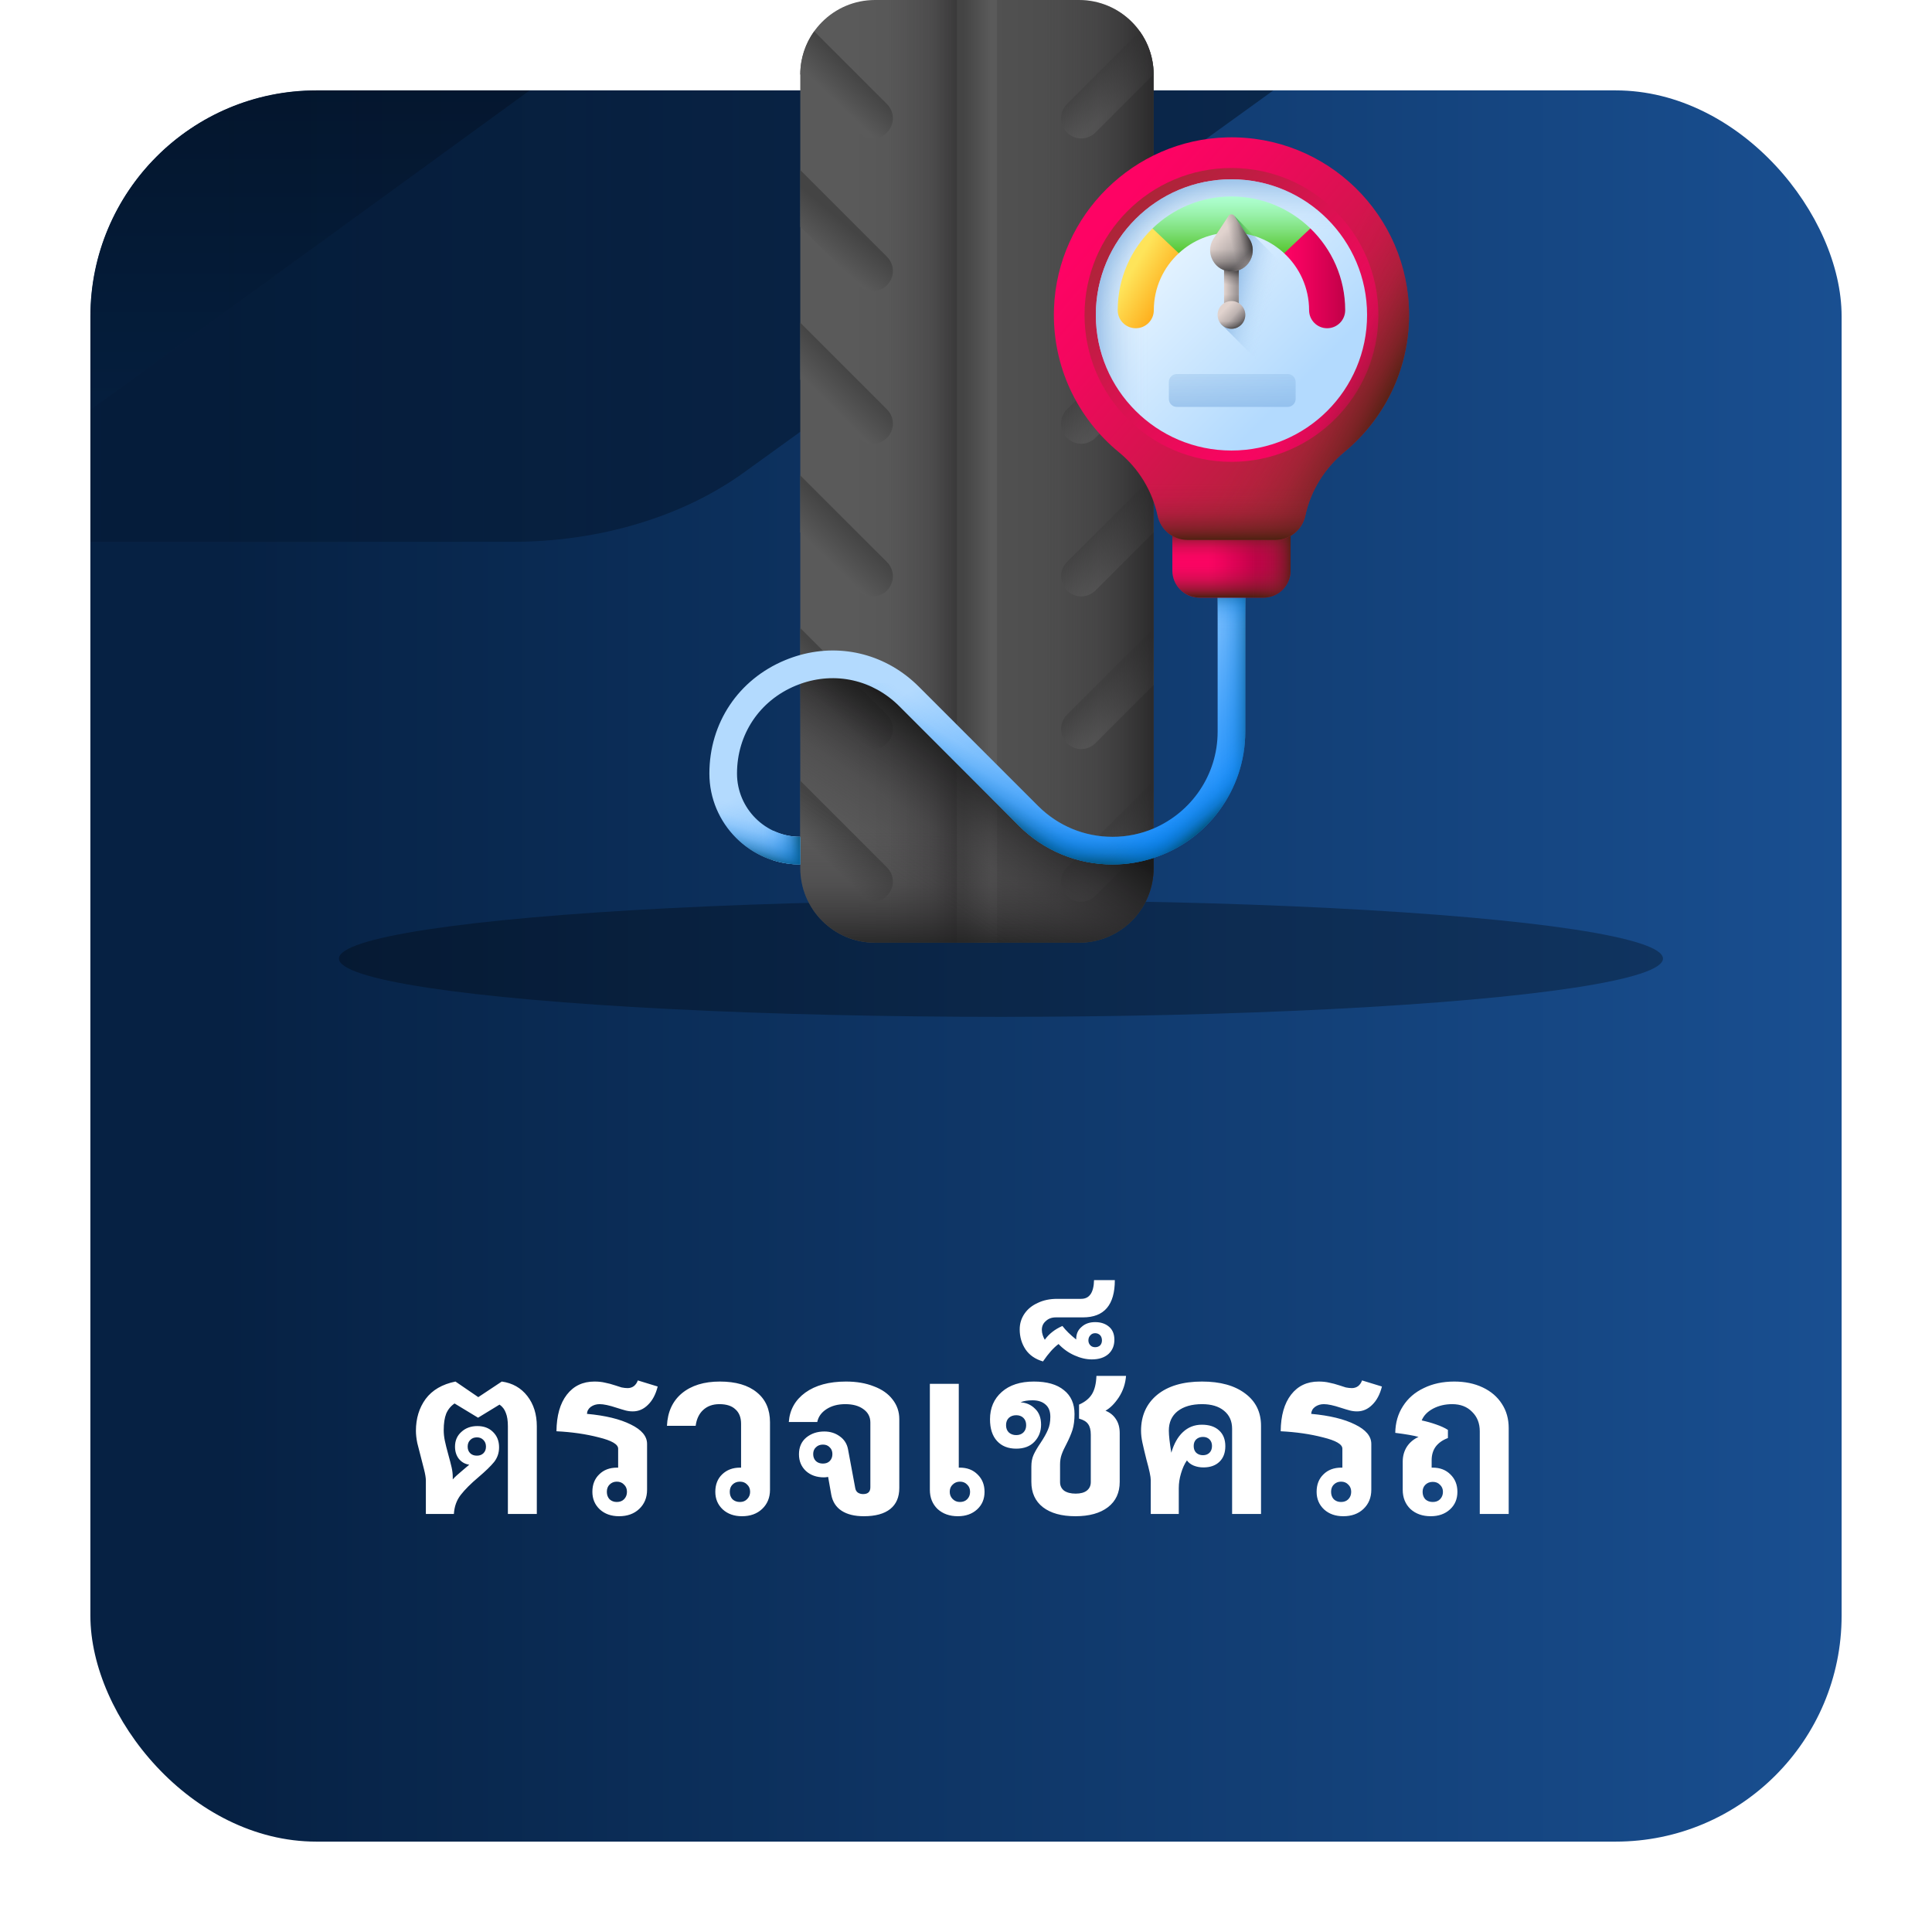 <svg width="171" height="171" viewBox="0 0 171 171" fill="none" xmlns="http://www.w3.org/2000/svg">
<g filter="url(#filter0_d_3943_35404)">
<g clip-path="url(#clip0_3943_35404)">
<rect x="8" y="4" width="155" height="155" rx="20" fill="url(#paint0_linear_3943_35404)"/>
<g style="mix-blend-mode:soft-light">
<path fill-rule="evenodd" clip-rule="evenodd" d="M-6.998 173.15C-133.472 199.191 -214.89 322.828 -188.85 449.303C-162.81 575.777 -39.172 657.195 87.302 631.155C213.777 605.114 295.195 481.477 269.154 355.002C243.114 228.528 119.476 147.11 -6.998 173.15ZM3.247 222.911C-95.745 243.293 -159.471 340.065 -139.089 439.057C-118.707 538.05 -21.936 601.776 77.057 581.394C176.049 561.012 239.775 464.24 219.393 365.248C199.011 266.256 102.239 202.53 3.247 222.911Z" fill="url(#paint1_linear_3943_35404)" fill-opacity="0.5"/>
</g>
<g style="mix-blend-mode:screen" opacity="0.5">
<path d="M164.022 -33.033L65.822 37.836C60.391 41.755 53.024 43.958 45.342 43.958H-80.102V-47.813H172.505C172.505 -42.27 169.453 -36.954 164.022 -33.033Z" fill="url(#paint2_linear_3943_35404)"/>
</g>
<g style="mix-blend-mode:screen" opacity="0.5">
<path d="M-70.963 -42.105V37.371H-11.002C-3.313 37.371 4.061 35.149 9.499 31.195L107.795 -40.304C108.581 -40.875 109.308 -41.479 109.992 -42.105H-70.963Z" fill="url(#paint3_linear_3943_35404)"/>
</g>
</g>
</g>
<ellipse cx="88.594" cy="84.844" rx="58.594" ry="5.156" fill="#020202" fill-opacity="0.3"/>
<g clip-path="url(#clip1_3943_35404)">
<path d="M70.832 74.067C69.977 74.067 69.167 73.874 68.441 73.53V76.149C69.197 76.384 70 76.511 70.832 76.511C71.507 76.511 72.055 75.964 72.055 75.289C72.055 74.614 71.507 74.067 70.832 74.067Z" fill="url(#paint4_linear_3943_35404)"/>
<path d="M102.109 6.61V76.828C102.109 80.478 99.15 83.438 95.499 83.438H77.442C73.791 83.438 70.832 80.478 70.832 76.828V6.61C70.832 2.959 73.791 0 77.442 0H95.499C99.15 0 102.109 2.959 102.109 6.61Z" fill="url(#paint5_linear_3943_35404)"/>
<path d="M77.441 83.438H86.47V0.001H77.441C73.791 0.001 70.832 2.96 70.832 6.61V76.826C70.832 80.479 73.791 83.438 77.441 83.438Z" fill="url(#paint6_linear_3943_35404)"/>
<path d="M96.954 11.732L102.109 6.578C102.103 5.159 101.649 3.844 100.877 2.771L94.435 9.213C93.74 9.908 93.74 11.035 94.435 11.732H94.437C95.132 12.427 96.259 12.427 96.954 11.732Z" fill="url(#paint7_linear_3943_35404)"/>
<path d="M96.954 25.243L102.109 20.089V15.051L94.435 22.724C93.74 23.421 93.74 24.548 94.435 25.243H94.437C95.132 25.938 96.259 25.938 96.954 25.243Z" fill="url(#paint8_linear_3943_35404)"/>
<path d="M96.954 38.754L102.109 33.599V28.564L94.435 36.237C93.74 36.932 93.74 38.059 94.435 38.754H94.437C95.132 39.449 96.259 39.449 96.954 38.754Z" fill="url(#paint9_linear_3943_35404)"/>
<path d="M96.954 52.267L102.109 47.113V42.075L94.435 49.748C93.74 50.443 93.74 51.572 94.435 52.267H94.437C95.132 52.962 96.259 52.962 96.954 52.267Z" fill="url(#paint10_linear_3943_35404)"/>
<path d="M96.954 65.778L102.109 60.624V55.588L94.435 63.261C93.74 63.956 93.74 65.083 94.435 65.778H94.437C95.132 66.474 96.259 66.474 96.954 65.778Z" fill="url(#paint11_linear_3943_35404)"/>
<path d="M96.954 79.289L102.109 74.135V69.099L94.435 76.772C93.74 77.467 93.74 78.594 94.435 79.289H94.437C95.132 79.986 96.259 79.986 96.954 79.289Z" fill="url(#paint12_linear_3943_35404)"/>
<path d="M86.471 0H95.499C99.15 0 102.109 2.959 102.109 6.61V76.827C102.109 80.478 99.15 83.437 95.499 83.437H86.471V0Z" fill="url(#paint13_linear_3943_35404)"/>
<path d="M84.689 0H88.25V83.438H84.689V0Z" fill="url(#paint14_linear_3943_35404)"/>
<path d="M75.987 11.732L70.832 6.578C70.838 5.159 71.292 3.844 72.063 2.771L78.505 9.213C79.201 9.908 79.201 11.035 78.505 11.732H78.504C77.809 12.427 76.682 12.427 75.987 11.732Z" fill="url(#paint15_linear_3943_35404)"/>
<path d="M75.987 25.243L70.832 20.089V15.051L78.505 22.724C79.201 23.421 79.201 24.548 78.505 25.243H78.504C77.809 25.938 76.682 25.938 75.987 25.243Z" fill="url(#paint16_linear_3943_35404)"/>
<path d="M75.987 38.754L70.832 33.599V28.564L78.505 36.237C79.201 36.932 79.201 38.059 78.505 38.754H78.504C77.809 39.449 76.682 39.449 75.987 38.754Z" fill="url(#paint17_linear_3943_35404)"/>
<path d="M75.987 52.267L70.832 47.113V42.075L78.505 49.748C79.201 50.443 79.201 51.572 78.505 52.267H78.504C77.809 52.962 76.682 52.962 75.987 52.267Z" fill="url(#paint18_linear_3943_35404)"/>
<path d="M75.987 65.778L70.832 60.624V55.588L78.505 63.261C79.201 63.956 79.201 65.083 78.505 65.778H78.504C77.809 66.474 76.682 66.474 75.987 65.778Z" fill="url(#paint19_linear_3943_35404)"/>
<path d="M75.987 79.289L70.832 74.135V69.099L78.505 76.772C79.201 77.467 79.201 78.594 78.505 79.289H78.504C77.809 79.986 76.682 79.986 75.987 79.289Z" fill="url(#paint20_linear_3943_35404)"/>
<path d="M70.832 76.828V54.21H102.109V76.828C102.109 80.478 99.15 83.438 95.499 83.438H77.442C73.791 83.438 70.832 80.478 70.832 76.828Z" fill="url(#paint21_linear_3943_35404)"/>
<path d="M98.469 75.162C95.33 75.162 92.379 73.94 90.161 71.72L79.603 61.163C77.253 58.812 73.927 58.072 70.832 59.182V76.827C70.832 80.478 73.791 83.437 77.442 83.437H95.499C99.15 83.437 102.109 80.478 102.109 76.827V74.584C100.962 74.96 99.74 75.162 98.469 75.162Z" fill="url(#paint22_linear_3943_35404)"/>
<path d="M110.218 51.43V64.762C110.218 69.97 106.812 74.398 102.11 75.933C100.963 76.309 99.741 76.511 98.47 76.511C95.331 76.511 92.38 75.289 90.162 73.07L79.603 62.513C77.253 60.161 73.927 59.422 70.833 60.531C70.697 60.58 70.562 60.632 70.428 60.688C67.223 62.016 65.232 64.996 65.232 68.466C65.232 71.554 67.745 74.067 70.833 74.067V76.511C66.397 76.511 62.787 72.902 62.787 68.466C62.787 63.988 65.357 60.143 69.493 58.429C69.936 58.246 70.383 58.093 70.833 57.968C74.584 56.935 78.505 57.956 81.332 60.784L91.889 71.342C93.648 73.099 95.984 74.067 98.47 74.067C99.76 74.067 100.992 73.803 102.11 73.326C105.436 71.904 107.773 68.601 107.773 64.762V51.43C107.773 50.755 108.321 50.208 108.996 50.208C109.67 50.208 110.218 50.755 110.218 51.43Z" fill="url(#paint23_linear_3943_35404)"/>
<path d="M108.996 50.208C108.321 50.208 107.774 50.755 107.774 51.43V64.762C107.774 68.352 105.73 71.472 102.746 73.025V75.702C107.115 73.989 110.218 69.732 110.218 64.762V51.43C110.218 50.755 109.67 50.208 108.996 50.208Z" fill="url(#paint24_linear_3943_35404)"/>
<path d="M108.996 50.208C108.321 50.208 107.773 50.755 107.773 51.43V59.482H110.218V51.43C110.218 50.755 109.67 50.208 108.996 50.208Z" fill="url(#paint25_linear_3943_35404)"/>
<path d="M103.764 46.859H114.229V50.492C114.229 51.818 113.151 52.896 111.825 52.896H106.168C104.841 52.896 103.764 51.818 103.764 50.492L103.764 46.859Z" fill="url(#paint26_linear_3943_35404)"/>
<path d="M103.764 46.859H114.229V50.492C114.229 51.818 113.151 52.896 111.825 52.896H106.168C104.841 52.896 103.764 51.818 103.764 50.492L103.764 46.859Z" fill="url(#paint27_linear_3943_35404)"/>
<path d="M103.764 46.859H114.229V50.492C114.229 51.818 113.151 52.896 111.825 52.896H106.168C104.841 52.896 103.764 51.818 103.764 50.492L103.764 46.859Z" fill="url(#paint28_linear_3943_35404)"/>
<path d="M108.996 52.896H111.825C113.152 52.896 114.229 51.819 114.229 50.492V46.859H108.996V52.896Z" fill="url(#paint29_linear_3943_35404)"/>
<path d="M124.713 27.873C124.713 19.062 117.464 11.945 108.605 12.159C100.349 12.36 93.588 19.033 93.288 27.286C93.101 32.424 95.382 37.035 99.038 40.032C100.78 41.46 101.984 43.44 102.459 45.642L102.459 45.643C102.73 46.898 103.84 47.795 105.124 47.795H112.866C114.151 47.795 115.261 46.898 115.531 45.643C116.012 43.417 117.251 41.439 119.006 39.988C122.491 37.106 124.713 32.749 124.713 27.873Z" fill="url(#paint30_linear_3943_35404)"/>
<path d="M108.995 40.876C116.177 40.876 121.998 35.054 121.998 27.873C121.998 20.691 116.177 14.87 108.995 14.87C101.814 14.87 95.992 20.691 95.992 27.873C95.992 35.054 101.814 40.876 108.995 40.876Z" fill="url(#paint31_linear_3943_35404)"/>
<path d="M108.605 12.159C107.309 12.191 106.049 12.383 104.846 12.714V47.779C104.938 47.788 105.031 47.794 105.125 47.794H112.867C114.151 47.794 115.261 46.898 115.532 45.643C116.012 43.417 117.251 41.439 119.006 39.988C122.492 37.106 124.714 32.749 124.714 27.873C124.714 19.062 117.464 11.945 108.605 12.159Z" fill="url(#paint32_linear_3943_35404)"/>
<path d="M93.713 31.559C94.526 34.941 96.432 37.896 99.037 40.032C100.78 41.46 101.983 43.44 102.458 45.642L102.459 45.643C102.729 46.898 103.839 47.794 105.124 47.794H112.866C114.15 47.794 115.26 46.898 115.531 45.643C116.011 43.417 117.25 41.439 119.005 39.988C121.583 37.856 123.469 34.918 124.276 31.559L93.713 31.559Z" fill="url(#paint33_linear_3943_35404)"/>
<path d="M108.995 39.876C115.625 39.876 120.999 34.502 120.999 27.873C120.999 21.244 115.625 15.87 108.995 15.87C102.366 15.87 96.992 21.244 96.992 27.873C96.992 34.502 102.366 39.876 108.995 39.876Z" fill="url(#paint34_linear_3943_35404)"/>
<path d="M108.995 39.876C102.366 39.876 96.992 34.502 96.992 27.873C96.992 21.244 102.366 15.87 108.995 15.87V39.876Z" fill="url(#paint35_linear_3943_35404)"/>
<path d="M100.508 36.36C95.82 31.673 95.82 24.073 100.508 19.385C105.195 14.698 112.795 14.698 117.483 19.385L100.508 36.36Z" fill="url(#paint36_linear_3943_35404)"/>
<path d="M96.992 27.873C96.992 21.244 102.366 15.87 108.995 15.87C115.625 15.87 120.999 21.244 120.999 27.873H96.992Z" fill="url(#paint37_linear_3943_35404)"/>
<path d="M109.254 19.113V27.828L108.062 28.669L116.573 37.18C118.61 35.519 120.089 33.203 120.694 30.553L109.254 19.113Z" fill="url(#paint38_linear_3943_35404)"/>
<path d="M104.161 33.104H113.97C114.36 33.104 114.676 33.42 114.676 33.81V35.31C114.676 35.7 114.36 36.016 113.97 36.016H104.161C103.771 36.016 103.455 35.7 103.455 35.31V33.81C103.455 33.42 103.771 33.104 104.161 33.104Z" fill="url(#paint39_linear_3943_35404)"/>
<path d="M116.199 22.414H113.659C112.432 21.278 110.794 20.584 108.995 20.584C107.196 20.584 105.559 21.278 104.332 22.414H104.33L102.008 22.673V20.218C103.821 18.464 106.285 17.388 108.995 17.388C111.706 17.388 114.169 18.464 115.983 20.218L116.199 22.414Z" fill="url(#paint40_linear_3943_35404)"/>
<path d="M111.036 20.895L109.254 19.113V20.59C109.872 20.613 110.469 20.718 111.036 20.895Z" fill="url(#paint41_linear_3943_35404)"/>
<path d="M102.008 20.217C100.111 22.049 98.928 24.616 98.928 27.455C98.928 28.337 99.643 29.052 100.526 29.052C101.408 29.052 102.123 28.337 102.123 27.455C102.123 25.465 102.975 23.67 104.331 22.414L102.008 20.217Z" fill="url(#paint42_linear_3943_35404)"/>
<path d="M115.982 20.217L113.658 22.414C115.015 23.67 115.866 25.465 115.866 27.454C115.866 28.337 116.581 29.052 117.464 29.052C118.346 29.052 119.062 28.337 119.062 27.454C119.062 24.616 117.879 22.049 115.982 20.217Z" fill="url(#paint43_linear_3943_35404)"/>
<path d="M108.34 22.176H109.648V27.352H108.34V22.176Z" fill="url(#paint44_linear_3943_35404)"/>
<path d="M108.34 22.176H109.648V27.352H108.34V22.176Z" fill="url(#paint45_linear_3943_35404)"/>
<path d="M108.34 22.176H109.648V27.352H108.34V22.176Z" fill="url(#paint46_linear_3943_35404)"/>
<path d="M108.735 19.113L107.421 21.106C106.593 22.36 107.492 24.03 108.994 24.03C110.497 24.03 111.396 22.36 110.568 21.106L109.253 19.113C109.131 18.928 108.858 18.928 108.735 19.113Z" fill="url(#paint47_linear_3943_35404)"/>
<path d="M108.994 24.03C110.413 24.03 111.293 22.538 110.688 21.316H107.3C106.694 22.539 107.574 24.03 108.994 24.03Z" fill="url(#paint48_linear_3943_35404)"/>
<path d="M109.253 19.113C109.131 18.928 108.858 18.928 108.736 19.113L108.414 19.601V23.941C108.594 23.998 108.789 24.03 108.995 24.03C110.497 24.03 111.396 22.36 110.568 21.106L109.253 19.113Z" fill="url(#paint49_linear_3943_35404)"/>
<path d="M110.051 20.322L107.334 23.038C107.643 23.613 108.243 24.03 108.994 24.03C110.496 24.03 111.396 22.36 110.568 21.106L110.051 20.322Z" fill="url(#paint50_linear_3943_35404)"/>
<path d="M108.994 29.099C109.671 29.099 110.22 28.55 110.22 27.873C110.22 27.195 109.671 26.646 108.994 26.646C108.317 26.646 107.768 27.195 107.768 27.873C107.768 28.55 108.317 29.099 108.994 29.099Z" fill="url(#paint51_linear_3943_35404)"/>
<path d="M107.768 27.872C107.768 28.55 108.317 29.099 108.994 29.099C109.671 29.099 110.22 28.55 110.22 27.872C110.22 27.84 110.219 27.808 110.216 27.776H107.771C107.769 27.808 107.768 27.84 107.768 27.872Z" fill="url(#paint52_linear_3943_35404)"/>
<path d="M108.126 28.74C108.605 29.218 109.382 29.218 109.86 28.74C110.339 28.261 110.339 27.484 109.86 27.006C109.837 26.983 109.814 26.961 109.789 26.94L108.061 28.669C108.081 28.693 108.103 28.717 108.126 28.74Z" fill="url(#paint53_linear_3943_35404)"/>
<path d="M62.996 66.3C62.859 67 62.787 67.724 62.787 68.466C62.787 72.902 66.397 76.512 70.833 76.512V74.067C67.745 74.067 65.232 71.554 65.232 68.466C65.232 67.717 65.325 66.991 65.503 66.3H62.996Z" fill="url(#paint54_linear_3943_35404)"/>
<path d="M62.996 66.3C62.859 67 62.787 67.724 62.787 68.466C62.787 72.902 66.397 76.512 70.833 76.512V74.067C67.745 74.067 65.232 71.554 65.232 68.466C65.232 67.717 65.325 66.991 65.503 66.3H62.996Z" fill="url(#paint55_linear_3943_35404)"/>
<path d="M107.774 60.469V64.762C107.774 68.601 105.437 71.905 102.111 73.326C100.993 73.803 99.761 74.067 98.471 74.067C95.985 74.067 93.648 73.099 91.89 71.342L81.333 60.784C81.225 60.676 81.115 60.571 81.004 60.469H76.359C77.547 60.877 78.655 61.563 79.604 62.513L90.163 73.07C92.38 75.289 95.332 76.512 98.471 76.512C99.742 76.512 100.964 76.309 102.111 75.933C106.813 74.398 110.219 69.97 110.219 64.762V60.469H107.774Z" fill="url(#paint56_linear_3943_35404)"/>
<path d="M107.774 60.469V64.762C107.774 68.601 105.437 71.905 102.111 73.326C100.993 73.803 99.761 74.067 98.471 74.067C95.985 74.067 93.648 73.099 91.89 71.342L81.333 60.784C81.225 60.676 81.115 60.571 81.004 60.469H76.359C77.547 60.877 78.655 61.563 79.604 62.513L90.163 73.07C92.38 75.289 95.332 76.512 98.471 76.512C99.742 76.512 100.964 76.309 102.111 75.933C106.813 74.398 110.219 69.97 110.219 64.762V60.469H107.774Z" fill="url(#paint57_linear_3943_35404)"/>
<path d="M107.774 60.469V64.762C107.774 68.601 105.437 71.905 102.111 73.326C100.993 73.803 99.761 74.067 98.471 74.067C95.985 74.067 93.648 73.099 91.89 71.342L81.333 60.784C81.225 60.676 81.115 60.571 81.004 60.469H76.359C77.547 60.877 78.655 61.563 79.604 62.513L90.163 73.07C92.38 75.289 95.332 76.512 98.471 76.512C99.742 76.512 100.964 76.309 102.111 75.933C106.813 74.398 110.219 69.97 110.219 64.762V60.469H107.774Z" fill="url(#paint58_linear_3943_35404)"/>
</g>
<path d="M44.413 122.28C45.36 122.413 46.113 122.84 46.673 123.56C47.233 124.28 47.513 125.173 47.513 126.24V134H44.953V126.24C44.953 125.747 44.893 125.353 44.773 125.06C44.666 124.753 44.48 124.507 44.213 124.32L42.313 125.48L40.233 124.22C39.9 124.447 39.653 124.747 39.493 125.12C39.346 125.493 39.273 125.98 39.273 126.58C39.273 126.887 39.306 127.2 39.373 127.52C39.44 127.84 39.54 128.24 39.673 128.72C39.806 129.2 39.906 129.587 39.973 129.88C40.04 130.173 40.073 130.46 40.073 130.74V130.94C40.233 130.753 40.546 130.467 41.013 130.08L41.533 129.64C41.16 129.587 40.853 129.413 40.613 129.12C40.386 128.827 40.273 128.467 40.273 128.04C40.273 127.507 40.46 127.073 40.833 126.74C41.206 126.393 41.68 126.22 42.253 126.22C42.826 126.22 43.286 126.393 43.633 126.74C43.993 127.087 44.173 127.54 44.173 128.1C44.173 128.593 44.026 129.027 43.733 129.4C43.44 129.76 42.98 130.207 42.353 130.74C41.673 131.313 41.146 131.84 40.773 132.32C40.413 132.787 40.213 133.347 40.173 134H37.693V131.04C37.693 130.813 37.64 130.487 37.533 130.06C37.426 129.633 37.36 129.373 37.333 129.28C37.16 128.627 37.026 128.107 36.933 127.72C36.853 127.32 36.813 126.96 36.813 126.64C36.813 125.547 37.1 124.607 37.673 123.82C38.26 123.033 39.14 122.52 40.313 122.28L42.333 123.66L44.413 122.28ZM41.393 128.04C41.393 128.28 41.466 128.473 41.613 128.62C41.76 128.767 41.96 128.84 42.213 128.84C42.453 128.84 42.646 128.767 42.793 128.62C42.94 128.473 43.013 128.28 43.013 128.04C43.013 127.8 42.94 127.607 42.793 127.46C42.646 127.3 42.453 127.22 42.213 127.22C41.96 127.22 41.76 127.3 41.613 127.46C41.466 127.607 41.393 127.8 41.393 128.04ZM53.072 124.28C52.778 124.28 52.518 124.36 52.291 124.52C52.078 124.68 51.965 124.887 51.952 125.14C53.578 125.287 54.871 125.6 55.831 126.08C56.791 126.547 57.272 127.12 57.272 127.8V131.86C57.272 132.553 57.038 133.12 56.572 133.56C56.118 133.987 55.525 134.2 54.791 134.2C54.098 134.2 53.532 134 53.092 133.6C52.651 133.187 52.431 132.667 52.431 132.04C52.431 131.4 52.632 130.887 53.032 130.5C53.431 130.1 53.958 129.9 54.611 129.9H54.712V128.22C54.712 127.833 54.138 127.5 52.992 127.22C51.858 126.927 50.611 126.747 49.252 126.68C49.265 125.293 49.572 124.213 50.172 123.44C50.772 122.667 51.585 122.28 52.611 122.28C52.971 122.28 53.285 122.313 53.551 122.38C53.831 122.433 54.132 122.513 54.452 122.62C54.638 122.687 54.825 122.747 55.011 122.8C55.212 122.84 55.392 122.86 55.551 122.86C55.765 122.86 55.952 122.8 56.111 122.68C56.272 122.547 56.385 122.38 56.452 122.18L58.212 122.72C58.038 123.413 57.752 123.953 57.352 124.34C56.965 124.727 56.518 124.92 56.011 124.92C55.785 124.92 55.572 124.893 55.371 124.84C55.172 124.787 54.905 124.707 54.572 124.6C53.931 124.387 53.431 124.28 53.072 124.28ZM54.592 132.94C54.858 132.94 55.072 132.86 55.231 132.7C55.405 132.527 55.492 132.307 55.492 132.04C55.492 131.773 55.405 131.56 55.231 131.4C55.072 131.227 54.858 131.14 54.592 131.14C54.338 131.14 54.125 131.227 53.952 131.4C53.791 131.56 53.712 131.773 53.712 132.04C53.712 132.307 53.791 132.527 53.952 132.7C54.125 132.86 54.338 132.94 54.592 132.94ZM63.712 122.28C65.126 122.28 66.219 122.6 66.992 123.24C67.766 123.867 68.152 124.747 68.152 125.88V131.86C68.152 132.553 67.919 133.12 67.452 133.56C66.999 133.987 66.406 134.2 65.672 134.2C64.979 134.2 64.412 134 63.972 133.6C63.532 133.187 63.312 132.667 63.312 132.04C63.312 131.4 63.512 130.887 63.912 130.5C64.326 130.1 64.852 129.9 65.492 129.9H65.592V126.02C65.592 125.46 65.426 125.033 65.092 124.74C64.772 124.433 64.299 124.28 63.672 124.28C63.086 124.28 62.606 124.453 62.232 124.8C61.872 125.133 61.652 125.6 61.572 126.2H59.032C59.086 124.973 59.526 124.013 60.352 123.32C61.192 122.627 62.312 122.28 63.712 122.28ZM65.492 132.94C65.759 132.94 65.972 132.853 66.132 132.68C66.306 132.507 66.392 132.293 66.392 132.04C66.392 131.773 66.306 131.56 66.132 131.4C65.972 131.227 65.759 131.14 65.492 131.14C65.226 131.14 65.006 131.227 64.832 131.4C64.672 131.56 64.592 131.773 64.592 132.04C64.592 132.307 64.672 132.527 64.832 132.7C65.006 132.86 65.226 132.94 65.492 132.94ZM76.456 134.2C75.642 134.2 74.989 134.04 74.496 133.72C74.002 133.4 73.695 132.927 73.576 132.3L73.296 130.72C73.162 130.747 73.042 130.76 72.936 130.76C72.282 130.76 71.749 130.573 71.335 130.2C70.922 129.813 70.716 129.32 70.716 128.72C70.716 128.093 70.929 127.6 71.356 127.24C71.796 126.88 72.329 126.7 72.956 126.7C73.475 126.7 73.929 126.84 74.316 127.12C74.716 127.4 74.962 127.78 75.055 128.26L75.695 131.7C75.722 131.873 75.796 132.007 75.915 132.1C76.049 132.193 76.209 132.24 76.395 132.24C76.822 132.24 77.035 132.04 77.035 131.64V125.9C77.035 125.407 76.829 125.013 76.415 124.72C76.016 124.427 75.482 124.28 74.816 124.28C74.162 124.28 73.609 124.427 73.156 124.72C72.702 125.013 72.429 125.393 72.335 125.86H69.816C69.895 124.78 70.382 123.913 71.275 123.26C72.182 122.607 73.382 122.28 74.876 122.28C75.809 122.28 76.629 122.42 77.335 122.7C78.055 122.967 78.609 123.353 78.996 123.86C79.395 124.367 79.596 124.947 79.596 125.6V131.7C79.596 132.513 79.329 133.133 78.796 133.56C78.262 133.987 77.482 134.2 76.456 134.2ZM72.835 129.54C73.089 129.54 73.289 129.467 73.436 129.32C73.596 129.16 73.675 128.953 73.675 128.7C73.675 128.447 73.596 128.247 73.436 128.1C73.289 127.94 73.089 127.86 72.835 127.86C72.582 127.86 72.376 127.94 72.216 128.1C72.055 128.247 71.975 128.447 71.975 128.7C71.975 128.953 72.055 129.16 72.216 129.32C72.376 129.467 72.582 129.54 72.835 129.54ZM84.961 129.9C85.601 129.9 86.121 130.1 86.521 130.5C86.935 130.9 87.141 131.413 87.141 132.04C87.141 132.68 86.921 133.2 86.481 133.6C86.041 134 85.475 134.2 84.781 134.2C84.048 134.2 83.448 133.987 82.981 133.56C82.528 133.12 82.301 132.553 82.301 131.86V122.48H84.861V129.9H84.961ZM84.961 132.94C85.228 132.94 85.441 132.86 85.601 132.7C85.775 132.527 85.861 132.307 85.861 132.04C85.861 131.773 85.775 131.56 85.601 131.4C85.441 131.227 85.228 131.14 84.961 131.14C84.708 131.14 84.495 131.227 84.321 131.4C84.148 131.56 84.061 131.773 84.061 132.04C84.061 132.293 84.148 132.507 84.321 132.68C84.495 132.853 84.708 132.94 84.961 132.94ZM97.845 124.86C98.245 125.02 98.551 125.267 98.765 125.6C98.991 125.933 99.105 126.347 99.105 126.84V131.16C99.105 132.12 98.758 132.867 98.065 133.4C97.371 133.933 96.411 134.2 95.185 134.2C93.958 134.2 92.998 133.933 92.305 133.4C91.625 132.867 91.285 132.12 91.285 131.16V129.8C91.285 129.4 91.351 129.053 91.485 128.76C91.618 128.467 91.825 128.113 92.105 127.7C92.398 127.26 92.611 126.88 92.745 126.56C92.891 126.24 92.965 125.853 92.965 125.4C92.965 124.92 92.825 124.56 92.545 124.32C92.265 124.067 91.878 123.94 91.385 123.94C90.945 123.94 90.591 124 90.325 124.12C90.831 124.147 91.258 124.333 91.605 124.68C91.965 125.013 92.145 125.487 92.145 126.1C92.145 126.687 91.951 127.187 91.565 127.6C91.178 128.013 90.638 128.22 89.945 128.22C89.225 128.22 88.658 127.993 88.245 127.54C87.831 127.087 87.625 126.447 87.625 125.62C87.625 124.62 87.971 123.813 88.665 123.2C89.358 122.587 90.305 122.28 91.505 122.28C92.665 122.28 93.551 122.533 94.165 123.04C94.791 123.533 95.105 124.24 95.105 125.16C95.105 125.707 95.045 126.173 94.925 126.56C94.805 126.933 94.625 127.353 94.385 127.82C94.198 128.167 94.058 128.473 93.965 128.74C93.871 129.007 93.825 129.3 93.825 129.62V131.18C93.825 131.5 93.945 131.753 94.185 131.94C94.438 132.113 94.778 132.2 95.205 132.2C95.631 132.2 95.958 132.113 96.185 131.94C96.425 131.753 96.545 131.5 96.545 131.18V126.98C96.545 126.567 96.465 126.253 96.305 126.04C96.158 125.827 95.891 125.667 95.505 125.56V124.32C96.025 124.093 96.405 123.787 96.645 123.4C96.885 123.013 97.018 122.473 97.045 121.78H99.665C99.611 122.473 99.398 123.107 99.025 123.68C98.651 124.24 98.258 124.633 97.845 124.86ZM90.825 126.14C90.825 125.873 90.745 125.66 90.585 125.5C90.425 125.34 90.211 125.26 89.945 125.26C89.678 125.26 89.458 125.34 89.285 125.5C89.125 125.66 89.045 125.873 89.045 126.14C89.045 126.407 89.125 126.62 89.285 126.78C89.458 126.94 89.678 127.02 89.945 127.02C90.211 127.02 90.425 126.94 90.585 126.78C90.745 126.62 90.825 126.407 90.825 126.14ZM96.933 117.02C97.439 117.02 97.853 117.16 98.173 117.44C98.479 117.707 98.633 118.087 98.633 118.58C98.633 119.1 98.459 119.52 98.113 119.84C97.753 120.16 97.259 120.32 96.633 120.32C96.139 120.32 95.626 120.2 95.093 119.96C94.559 119.72 94.093 119.387 93.693 118.96C93.266 119.267 92.806 119.78 92.313 120.5C91.633 120.3 91.119 119.947 90.773 119.44C90.426 118.92 90.253 118.327 90.253 117.66C90.253 117.153 90.393 116.693 90.673 116.28C90.953 115.867 91.346 115.547 91.853 115.32C92.346 115.08 92.919 114.96 93.573 114.96H95.693C96.426 114.96 96.806 114.407 96.833 113.3H98.673C98.673 115.5 97.733 116.6 95.853 116.6H93.453C93.093 116.6 92.799 116.707 92.573 116.92C92.333 117.12 92.213 117.38 92.213 117.7C92.213 117.86 92.239 118.02 92.293 118.18C92.346 118.34 92.406 118.473 92.473 118.58C92.846 118.06 93.366 117.653 94.033 117.36C94.326 117.747 94.733 118.147 95.253 118.56V118.52C95.253 118.067 95.413 117.707 95.733 117.44C96.039 117.16 96.439 117.02 96.933 117.02ZM96.933 119.24C97.106 119.24 97.253 119.187 97.373 119.08C97.479 118.96 97.533 118.813 97.533 118.64C97.533 118.453 97.479 118.3 97.373 118.18C97.253 118.06 97.106 118 96.933 118C96.759 118 96.619 118.06 96.513 118.18C96.393 118.3 96.333 118.453 96.333 118.64C96.333 118.813 96.393 118.96 96.513 119.08C96.619 119.187 96.759 119.24 96.933 119.24ZM106.393 122.28C108.006 122.28 109.279 122.633 110.213 123.34C111.146 124.033 111.613 124.987 111.613 126.2V134H109.053V126.46C109.053 125.78 108.813 125.247 108.333 124.86C107.866 124.473 107.219 124.28 106.393 124.28C105.486 124.28 104.766 124.487 104.233 124.9C103.713 125.313 103.453 125.887 103.453 126.62C103.453 127.047 103.526 127.7 103.673 128.58C103.899 127.793 104.239 127.187 104.693 126.76C105.159 126.32 105.719 126.1 106.373 126.1C107.026 126.1 107.533 126.267 107.893 126.6C108.266 126.933 108.453 127.4 108.453 128C108.453 128.587 108.279 129.047 107.933 129.38C107.586 129.713 107.113 129.88 106.513 129.88C106.206 129.88 105.919 129.827 105.653 129.72C105.399 129.613 105.199 129.46 105.053 129.26C104.839 129.567 104.666 129.947 104.533 130.4C104.399 130.84 104.333 131.28 104.333 131.72V134H101.853V131C101.853 130.707 101.726 130.107 101.473 129.2C101.313 128.56 101.193 128.053 101.113 127.68C101.033 127.307 100.993 126.96 100.993 126.64C100.993 125.307 101.466 124.247 102.413 123.46C103.373 122.673 104.699 122.28 106.393 122.28ZM106.473 127.18C106.233 127.18 106.033 127.253 105.873 127.4C105.726 127.547 105.653 127.74 105.653 127.98C105.653 128.233 105.726 128.433 105.873 128.58C106.033 128.727 106.233 128.8 106.473 128.8C106.713 128.8 106.906 128.727 107.053 128.58C107.199 128.433 107.273 128.233 107.273 127.98C107.273 127.74 107.199 127.547 107.053 127.4C106.906 127.253 106.713 127.18 106.473 127.18ZM117.173 124.28C116.88 124.28 116.62 124.36 116.393 124.52C116.18 124.68 116.066 124.887 116.053 125.14C117.68 125.287 118.973 125.6 119.933 126.08C120.893 126.547 121.373 127.12 121.373 127.8V131.86C121.373 132.553 121.14 133.12 120.673 133.56C120.22 133.987 119.626 134.2 118.893 134.2C118.2 134.2 117.633 134 117.193 133.6C116.753 133.187 116.533 132.667 116.533 132.04C116.533 131.4 116.733 130.887 117.133 130.5C117.533 130.1 118.06 129.9 118.713 129.9H118.813V128.22C118.813 127.833 118.24 127.5 117.093 127.22C115.96 126.927 114.713 126.747 113.353 126.68C113.366 125.293 113.673 124.213 114.273 123.44C114.873 122.667 115.686 122.28 116.713 122.28C117.073 122.28 117.386 122.313 117.653 122.38C117.933 122.433 118.233 122.513 118.553 122.62C118.74 122.687 118.926 122.747 119.113 122.8C119.313 122.84 119.493 122.86 119.653 122.86C119.866 122.86 120.053 122.8 120.213 122.68C120.373 122.547 120.486 122.38 120.553 122.18L122.313 122.72C122.14 123.413 121.853 123.953 121.453 124.34C121.066 124.727 120.62 124.92 120.113 124.92C119.886 124.92 119.673 124.893 119.473 124.84C119.273 124.787 119.006 124.707 118.673 124.6C118.033 124.387 117.533 124.28 117.173 124.28ZM118.693 132.94C118.96 132.94 119.173 132.86 119.333 132.7C119.506 132.527 119.593 132.307 119.593 132.04C119.593 131.773 119.506 131.56 119.333 131.4C119.173 131.227 118.96 131.14 118.693 131.14C118.44 131.14 118.226 131.227 118.053 131.4C117.893 131.56 117.813 131.773 117.813 132.04C117.813 132.307 117.893 132.527 118.053 132.7C118.226 132.86 118.44 132.94 118.693 132.94ZM128.714 122.28C129.661 122.28 130.501 122.453 131.234 122.8C131.967 123.147 132.534 123.633 132.934 124.26C133.334 124.873 133.534 125.587 133.534 126.4V134H130.974V126.68C130.974 125.973 130.747 125.4 130.294 124.96C129.854 124.507 129.267 124.28 128.534 124.28C127.907 124.28 127.341 124.413 126.834 124.68C126.341 124.947 126.007 125.293 125.834 125.72C126.274 125.813 126.701 125.933 127.114 126.08C127.541 126.227 127.887 126.387 128.154 126.56V127.28C127.687 127.453 127.327 127.707 127.074 128.04C126.834 128.373 126.714 128.773 126.714 129.24V129.9H126.814C127.454 129.9 127.974 130.1 128.374 130.5C128.787 130.9 128.994 131.413 128.994 132.04C128.994 132.68 128.774 133.2 128.334 133.6C127.894 134 127.327 134.2 126.634 134.2C125.901 134.2 125.301 133.987 124.834 133.56C124.381 133.12 124.154 132.553 124.154 131.86V129.36C124.154 128.88 124.274 128.447 124.514 128.06C124.767 127.673 125.114 127.38 125.554 127.18C125.127 127.06 124.441 126.94 123.494 126.82C123.507 125.927 123.734 125.14 124.174 124.46C124.614 123.767 125.227 123.233 126.014 122.86C126.801 122.473 127.701 122.28 128.714 122.28ZM126.814 131.16C126.547 131.16 126.327 131.247 126.154 131.42C125.994 131.58 125.914 131.787 125.914 132.04C125.914 132.307 125.994 132.527 126.154 132.7C126.327 132.86 126.547 132.94 126.814 132.94C127.081 132.94 127.294 132.86 127.454 132.7C127.627 132.527 127.714 132.307 127.714 132.04C127.714 131.787 127.627 131.58 127.454 131.42C127.294 131.247 127.081 131.16 126.814 131.16Z" fill="white"/>
<defs>
<filter id="filter0_d_3943_35404" x="0" y="0" width="171" height="171" filterUnits="userSpaceOnUse" color-interpolation-filters="sRGB">
<feFlood flood-opacity="0" result="BackgroundImageFix"/>
<feColorMatrix in="SourceAlpha" type="matrix" values="0 0 0 0 0 0 0 0 0 0 0 0 0 0 0 0 0 0 127 0" result="hardAlpha"/>
<feOffset dy="4"/>
<feGaussianBlur stdDeviation="4"/>
<feComposite in2="hardAlpha" operator="out"/>
<feColorMatrix type="matrix" values="0 0 0 0 0 0 0 0 0 0 0 0 0 0 0 0 0 0 0.15 0"/>
<feBlend mode="normal" in2="BackgroundImageFix" result="effect1_dropShadow_3943_35404"/>
<feBlend mode="normal" in="SourceGraphic" in2="effect1_dropShadow_3943_35404" result="shape"/>
</filter>
<linearGradient id="paint0_linear_3943_35404" x1="8" y1="81.589" x2="163" y2="81.589" gradientUnits="userSpaceOnUse">
<stop offset="0.076" stop-color="#062143"/>
<stop offset="1" stop-color="#194F91"/>
</linearGradient>
<linearGradient id="paint1_linear_3943_35404" x1="45.834" y1="459.681" x2="209.875" y2="110.935" gradientUnits="userSpaceOnUse">
<stop offset="0.568" stop-color="white" stop-opacity="0"/>
<stop offset="1" stop-color="#D9D9D9"/>
</linearGradient>
<linearGradient id="paint2_linear_3943_35404" x1="-84.103" y1="-1.928" x2="220.462" y2="-1.928" gradientUnits="userSpaceOnUse">
<stop stop-color="#052143"/>
<stop offset="1" stop-color="#01050D"/>
</linearGradient>
<linearGradient id="paint3_linear_3943_35404" x1="19.515" y1="34.575" x2="19.515" y2="-12.696" gradientUnits="userSpaceOnUse">
<stop stop-color="#052143"/>
<stop offset="1" stop-color="#01050D"/>
</linearGradient>
<linearGradient id="paint4_linear_3943_35404" x1="66.617" y1="69.533" x2="80.849" y2="93.109" gradientUnits="userSpaceOnUse">
<stop stop-color="#B3DAFE"/>
<stop offset="1" stop-color="#0182FC"/>
</linearGradient>
<linearGradient id="paint5_linear_3943_35404" x1="75.363" y1="41.719" x2="106.158" y2="41.719" gradientUnits="userSpaceOnUse">
<stop stop-color="#5A5A5A"/>
<stop offset="1" stop-color="#444444"/>
</linearGradient>
<linearGradient id="paint6_linear_3943_35404" x1="78.61" y1="41.719" x2="87.451" y2="41.719" gradientUnits="userSpaceOnUse">
<stop stop-color="#433F43" stop-opacity="0"/>
<stop offset="0.411" stop-color="#373537" stop-opacity="0.269"/>
<stop offset="1" stop-color="#1A1A1A"/>
</linearGradient>
<linearGradient id="paint7_linear_3943_35404" x1="99.157" y1="8.825" x2="97.048" y2="6.615" gradientUnits="userSpaceOnUse">
<stop stop-color="#5A5A5A"/>
<stop offset="1" stop-color="#444444"/>
</linearGradient>
<linearGradient id="paint8_linear_3943_35404" x1="100.148" y1="22.386" x2="98.039" y2="19.875" gradientUnits="userSpaceOnUse">
<stop stop-color="#5A5A5A"/>
<stop offset="1" stop-color="#444444"/>
</linearGradient>
<linearGradient id="paint9_linear_3943_35404" x1="99.972" y1="35.359" x2="97.561" y2="32.948" gradientUnits="userSpaceOnUse">
<stop stop-color="#5A5A5A"/>
<stop offset="1" stop-color="#444444"/>
</linearGradient>
<linearGradient id="paint10_linear_3943_35404" x1="100.136" y1="49.113" x2="97.725" y2="46.602" gradientUnits="userSpaceOnUse">
<stop stop-color="#5A5A5A"/>
<stop offset="1" stop-color="#444444"/>
</linearGradient>
<linearGradient id="paint11_linear_3943_35404" x1="99.969" y1="62.38" x2="97.86" y2="60.271" gradientUnits="userSpaceOnUse">
<stop stop-color="#5A5A5A"/>
<stop offset="1" stop-color="#444444"/>
</linearGradient>
<linearGradient id="paint12_linear_3943_35404" x1="100.021" y1="76.023" x2="97.811" y2="73.713" gradientUnits="userSpaceOnUse">
<stop stop-color="#5A5A5A"/>
<stop offset="1" stop-color="#444444"/>
</linearGradient>
<linearGradient id="paint13_linear_3943_35404" x1="92.371" y1="41.719" x2="104.277" y2="41.719" gradientUnits="userSpaceOnUse">
<stop stop-color="#433F43" stop-opacity="0"/>
<stop offset="0.411" stop-color="#373537" stop-opacity="0.269"/>
<stop offset="1" stop-color="#1A1A1A"/>
</linearGradient>
<linearGradient id="paint14_linear_3943_35404" x1="87.649" y1="41.719" x2="85.305" y2="41.719" gradientUnits="userSpaceOnUse">
<stop stop-color="#5A5A5A"/>
<stop offset="1" stop-color="#444444"/>
</linearGradient>
<linearGradient id="paint15_linear_3943_35404" x1="73.783" y1="8.825" x2="75.892" y2="6.615" gradientUnits="userSpaceOnUse">
<stop stop-color="#5A5A5A"/>
<stop offset="1" stop-color="#444444"/>
</linearGradient>
<linearGradient id="paint16_linear_3943_35404" x1="72.793" y1="22.386" x2="74.902" y2="19.875" gradientUnits="userSpaceOnUse">
<stop stop-color="#5A5A5A"/>
<stop offset="1" stop-color="#444444"/>
</linearGradient>
<linearGradient id="paint17_linear_3943_35404" x1="72.969" y1="35.359" x2="75.379" y2="32.948" gradientUnits="userSpaceOnUse">
<stop stop-color="#5A5A5A"/>
<stop offset="1" stop-color="#444444"/>
</linearGradient>
<linearGradient id="paint18_linear_3943_35404" x1="72.805" y1="49.113" x2="75.215" y2="46.602" gradientUnits="userSpaceOnUse">
<stop stop-color="#5A5A5A"/>
<stop offset="1" stop-color="#444444"/>
</linearGradient>
<linearGradient id="paint19_linear_3943_35404" x1="72.972" y1="62.38" x2="75.081" y2="60.271" gradientUnits="userSpaceOnUse">
<stop stop-color="#5A5A5A"/>
<stop offset="1" stop-color="#444444"/>
</linearGradient>
<linearGradient id="paint20_linear_3943_35404" x1="72.92" y1="76.023" x2="75.129" y2="73.713" gradientUnits="userSpaceOnUse">
<stop stop-color="#5A5A5A"/>
<stop offset="1" stop-color="#444444"/>
</linearGradient>
<linearGradient id="paint21_linear_3943_35404" x1="86.471" y1="73.394" x2="86.471" y2="85.045" gradientUnits="userSpaceOnUse">
<stop stop-color="#433F43" stop-opacity="0"/>
<stop offset="0.411" stop-color="#373537" stop-opacity="0.269"/>
<stop offset="1" stop-color="#1A1A1A"/>
</linearGradient>
<linearGradient id="paint22_linear_3943_35404" x1="80.317" y1="78.278" x2="87.596" y2="67.305" gradientUnits="userSpaceOnUse">
<stop stop-color="#433F43" stop-opacity="0"/>
<stop offset="0.411" stop-color="#373537" stop-opacity="0.269"/>
<stop offset="1" stop-color="#1A1A1A"/>
</linearGradient>
<linearGradient id="paint23_linear_3943_35404" x1="85.013" y1="58.428" x2="99.245" y2="82.004" gradientUnits="userSpaceOnUse">
<stop stop-color="#B3DAFE"/>
<stop offset="1" stop-color="#0182FC"/>
</linearGradient>
<linearGradient id="paint24_linear_3943_35404" x1="106.576" y1="62.955" x2="110.977" y2="62.955" gradientUnits="userSpaceOnUse">
<stop stop-color="#0182FC" stop-opacity="0"/>
<stop offset="0.232" stop-color="#0180F7" stop-opacity="0.032"/>
<stop offset="0.422" stop-color="#017AE8" stop-opacity="0.131"/>
<stop offset="0.598" stop-color="#0171CF" stop-opacity="0.298"/>
<stop offset="0.766" stop-color="#0165AC" stop-opacity="0.533"/>
<stop offset="0.925" stop-color="#01557F" stop-opacity="0.833"/>
<stop offset="1" stop-color="#024C67"/>
</linearGradient>
<linearGradient id="paint25_linear_3943_35404" x1="108.996" y1="56.222" x2="108.996" y2="51.904" gradientUnits="userSpaceOnUse">
<stop stop-color="#0182FC" stop-opacity="0"/>
<stop offset="0.232" stop-color="#0180F7" stop-opacity="0.032"/>
<stop offset="0.422" stop-color="#017AE8" stop-opacity="0.131"/>
<stop offset="0.598" stop-color="#0171CF" stop-opacity="0.298"/>
<stop offset="0.766" stop-color="#0165AC" stop-opacity="0.533"/>
<stop offset="0.925" stop-color="#01557F" stop-opacity="0.833"/>
<stop offset="1" stop-color="#024C67"/>
</linearGradient>
<linearGradient id="paint26_linear_3943_35404" x1="106.96" y1="49.877" x2="111.141" y2="49.877" gradientUnits="userSpaceOnUse">
<stop stop-color="#FE0364"/>
<stop offset="0.255" stop-color="#F3025F"/>
<stop offset="0.697" stop-color="#D70152"/>
<stop offset="1" stop-color="#C00148"/>
</linearGradient>
<linearGradient id="paint27_linear_3943_35404" x1="108.996" y1="49.525" x2="108.996" y2="52.971" gradientUnits="userSpaceOnUse">
<stop stop-color="#972437" stop-opacity="0"/>
<stop offset="0.229" stop-color="#902333" stop-opacity="0.072"/>
<stop offset="0.493" stop-color="#7E232A" stop-opacity="0.283"/>
<stop offset="0.773" stop-color="#61221B" stop-opacity="0.632"/>
<stop offset="1" stop-color="#42210B"/>
</linearGradient>
<linearGradient id="paint28_linear_3943_35404" x1="108.996" y1="49.887" x2="108.996" y2="46.928" gradientUnits="userSpaceOnUse">
<stop stop-color="#972437" stop-opacity="0"/>
<stop offset="0.229" stop-color="#902333" stop-opacity="0.072"/>
<stop offset="0.493" stop-color="#7E232A" stop-opacity="0.283"/>
<stop offset="0.773" stop-color="#61221B" stop-opacity="0.632"/>
<stop offset="1" stop-color="#42210B"/>
</linearGradient>
<linearGradient id="paint29_linear_3943_35404" x1="110.764" y1="49.877" x2="114.599" y2="49.877" gradientUnits="userSpaceOnUse">
<stop stop-color="#972437" stop-opacity="0"/>
<stop offset="0.229" stop-color="#902333" stop-opacity="0.072"/>
<stop offset="0.493" stop-color="#7E232A" stop-opacity="0.283"/>
<stop offset="0.773" stop-color="#61221B" stop-opacity="0.632"/>
<stop offset="1" stop-color="#42210B"/>
</linearGradient>
<linearGradient id="paint30_linear_3943_35404" x1="97.599" y1="19.822" x2="118.977" y2="38.12" gradientUnits="userSpaceOnUse">
<stop stop-color="#FE0364"/>
<stop offset="0.206" stop-color="#F3075E"/>
<stop offset="0.563" stop-color="#D7134F"/>
<stop offset="1" stop-color="#AC2538"/>
</linearGradient>
<linearGradient id="paint31_linear_3943_35404" x1="117.716" y1="36.593" x2="99.989" y2="18.866" gradientUnits="userSpaceOnUse">
<stop stop-color="#FE0364"/>
<stop offset="0.206" stop-color="#F3075E"/>
<stop offset="0.563" stop-color="#D7134F"/>
<stop offset="1" stop-color="#AC2538"/>
</linearGradient>
<linearGradient id="paint32_linear_3943_35404" x1="113.564" y1="32.379" x2="122.864" y2="37.09" gradientUnits="userSpaceOnUse">
<stop stop-color="#972437" stop-opacity="0"/>
<stop offset="0.229" stop-color="#902333" stop-opacity="0.072"/>
<stop offset="0.493" stop-color="#7E232A" stop-opacity="0.283"/>
<stop offset="0.773" stop-color="#61221B" stop-opacity="0.632"/>
<stop offset="1" stop-color="#42210B"/>
</linearGradient>
<linearGradient id="paint33_linear_3943_35404" x1="108.995" y1="42.701" x2="108.995" y2="48.018" gradientUnits="userSpaceOnUse">
<stop stop-color="#972437" stop-opacity="0"/>
<stop offset="0.229" stop-color="#902333" stop-opacity="0.072"/>
<stop offset="0.493" stop-color="#7E232A" stop-opacity="0.283"/>
<stop offset="0.773" stop-color="#61221B" stop-opacity="0.632"/>
<stop offset="1" stop-color="#42210B"/>
</linearGradient>
<linearGradient id="paint34_linear_3943_35404" x1="102.03" y1="20.908" x2="115.082" y2="33.96" gradientUnits="userSpaceOnUse">
<stop stop-color="#EAF6FF"/>
<stop offset="1" stop-color="#B3DAFE"/>
</linearGradient>
<linearGradient id="paint35_linear_3943_35404" x1="101.615" y1="27.873" x2="95.905" y2="27.873" gradientUnits="userSpaceOnUse">
<stop stop-color="#7BACDF" stop-opacity="0"/>
<stop offset="0.127" stop-color="#7BACDF" stop-opacity="0.019"/>
<stop offset="0.261" stop-color="#7BACDF" stop-opacity="0.076"/>
<stop offset="0.397" stop-color="#7BACDF" stop-opacity="0.17"/>
<stop offset="0.536" stop-color="#7BACDF" stop-opacity="0.303"/>
<stop offset="0.677" stop-color="#7BACDF" stop-opacity="0.474"/>
<stop offset="0.819" stop-color="#7BACDF" stop-opacity="0.683"/>
<stop offset="0.96" stop-color="#7BACDF" stop-opacity="0.925"/>
<stop offset="1" stop-color="#7BACDF"/>
</linearGradient>
<linearGradient id="paint36_linear_3943_35404" x1="103.754" y1="22.65" x2="99.717" y2="18.613" gradientUnits="userSpaceOnUse">
<stop stop-color="#7BACDF" stop-opacity="0"/>
<stop offset="0.127" stop-color="#7BACDF" stop-opacity="0.019"/>
<stop offset="0.261" stop-color="#7BACDF" stop-opacity="0.076"/>
<stop offset="0.397" stop-color="#7BACDF" stop-opacity="0.17"/>
<stop offset="0.536" stop-color="#7BACDF" stop-opacity="0.303"/>
<stop offset="0.677" stop-color="#7BACDF" stop-opacity="0.474"/>
<stop offset="0.819" stop-color="#7BACDF" stop-opacity="0.683"/>
<stop offset="0.96" stop-color="#7BACDF" stop-opacity="0.925"/>
<stop offset="1" stop-color="#7BACDF"/>
</linearGradient>
<linearGradient id="paint37_linear_3943_35404" x1="108.995" y1="20.492" x2="108.995" y2="14.783" gradientUnits="userSpaceOnUse">
<stop stop-color="#7BACDF" stop-opacity="0"/>
<stop offset="0.127" stop-color="#7BACDF" stop-opacity="0.019"/>
<stop offset="0.261" stop-color="#7BACDF" stop-opacity="0.076"/>
<stop offset="0.397" stop-color="#7BACDF" stop-opacity="0.17"/>
<stop offset="0.536" stop-color="#7BACDF" stop-opacity="0.303"/>
<stop offset="0.677" stop-color="#7BACDF" stop-opacity="0.474"/>
<stop offset="0.819" stop-color="#7BACDF" stop-opacity="0.683"/>
<stop offset="0.96" stop-color="#7BACDF" stop-opacity="0.925"/>
<stop offset="1" stop-color="#7BACDF"/>
</linearGradient>
<linearGradient id="paint38_linear_3943_35404" x1="112.105" y1="27.947" x2="108.074" y2="26.95" gradientUnits="userSpaceOnUse">
<stop stop-color="#7BACDF" stop-opacity="0"/>
<stop offset="0.127" stop-color="#7BACDF" stop-opacity="0.019"/>
<stop offset="0.261" stop-color="#7BACDF" stop-opacity="0.076"/>
<stop offset="0.397" stop-color="#7BACDF" stop-opacity="0.17"/>
<stop offset="0.536" stop-color="#7BACDF" stop-opacity="0.303"/>
<stop offset="0.677" stop-color="#7BACDF" stop-opacity="0.474"/>
<stop offset="0.819" stop-color="#7BACDF" stop-opacity="0.683"/>
<stop offset="0.96" stop-color="#7BACDF" stop-opacity="0.925"/>
<stop offset="1" stop-color="#7BACDF"/>
</linearGradient>
<linearGradient id="paint39_linear_3943_35404" x1="109.066" y1="26.577" x2="109.066" y2="39.584" gradientUnits="userSpaceOnUse">
<stop stop-color="#7BACDF" stop-opacity="0"/>
<stop offset="0.127" stop-color="#7BACDF" stop-opacity="0.019"/>
<stop offset="0.261" stop-color="#7BACDF" stop-opacity="0.076"/>
<stop offset="0.397" stop-color="#7BACDF" stop-opacity="0.17"/>
<stop offset="0.536" stop-color="#7BACDF" stop-opacity="0.303"/>
<stop offset="0.677" stop-color="#7BACDF" stop-opacity="0.474"/>
<stop offset="0.819" stop-color="#7BACDF" stop-opacity="0.683"/>
<stop offset="0.96" stop-color="#7BACDF" stop-opacity="0.925"/>
<stop offset="1" stop-color="#7BACDF"/>
</linearGradient>
<linearGradient id="paint40_linear_3943_35404" x1="109.103" y1="17.337" x2="109.103" y2="22.693" gradientUnits="userSpaceOnUse">
<stop stop-color="#AEFFD1"/>
<stop offset="0.115" stop-color="#A8FBC6"/>
<stop offset="0.315" stop-color="#98F1A9"/>
<stop offset="0.576" stop-color="#7FE07B"/>
<stop offset="0.885" stop-color="#5CCA3C"/>
<stop offset="1" stop-color="#4FC123"/>
</linearGradient>
<linearGradient id="paint41_linear_3943_35404" x1="110.793" y1="19.659" x2="109.601" y2="20.293" gradientUnits="userSpaceOnUse">
<stop stop-color="#47A920" stop-opacity="0"/>
<stop offset="0.191" stop-color="#44A721" stop-opacity="0.03"/>
<stop offset="0.37" stop-color="#3EA325" stop-opacity="0.123"/>
<stop offset="0.544" stop-color="#339C2C" stop-opacity="0.277"/>
<stop offset="0.716" stop-color="#249236" stop-opacity="0.494"/>
<stop offset="0.884" stop-color="#118543" stop-opacity="0.77"/>
<stop offset="1" stop-color="#017B4E"/>
</linearGradient>
<linearGradient id="paint42_linear_3943_35404" x1="100.107" y1="24.075" x2="103.851" y2="26.309" gradientUnits="userSpaceOnUse">
<stop stop-color="#FEE45A"/>
<stop offset="1" stop-color="#FEA613"/>
</linearGradient>
<linearGradient id="paint43_linear_3943_35404" x1="113.658" y1="24.635" x2="119.062" y2="24.635" gradientUnits="userSpaceOnUse">
<stop stop-color="#FE0364"/>
<stop offset="0.255" stop-color="#F3025F"/>
<stop offset="0.697" stop-color="#D70152"/>
<stop offset="1" stop-color="#C00148"/>
</linearGradient>
<linearGradient id="paint44_linear_3943_35404" x1="108.347" y1="24.764" x2="109.467" y2="24.764" gradientUnits="userSpaceOnUse">
<stop stop-color="#E1D3CE"/>
<stop offset="1" stop-color="#9E9797"/>
</linearGradient>
<linearGradient id="paint45_linear_3943_35404" x1="108.918" y1="25.253" x2="109.19" y2="23.502" gradientUnits="userSpaceOnUse">
<stop stop-color="#433F43" stop-opacity="0"/>
<stop offset="0.411" stop-color="#373537" stop-opacity="0.269"/>
<stop offset="1" stop-color="#1A1A1A"/>
</linearGradient>
<linearGradient id="paint46_linear_3943_35404" x1="108.994" y1="26.034" x2="108.994" y2="28.57" gradientUnits="userSpaceOnUse">
<stop stop-color="#433F43" stop-opacity="0"/>
<stop offset="0.411" stop-color="#373537" stop-opacity="0.269"/>
<stop offset="1" stop-color="#1A1A1A"/>
</linearGradient>
<linearGradient id="paint47_linear_3943_35404" x1="107.994" y1="20.828" x2="110.03" y2="22.865" gradientUnits="userSpaceOnUse">
<stop stop-color="#E1D3CE"/>
<stop offset="1" stop-color="#9E9797"/>
</linearGradient>
<linearGradient id="paint48_linear_3943_35404" x1="108.994" y1="22.07" x2="108.994" y2="24.706" gradientUnits="userSpaceOnUse">
<stop stop-color="#433F43" stop-opacity="0"/>
<stop offset="0.411" stop-color="#373537" stop-opacity="0.269"/>
<stop offset="1" stop-color="#1A1A1A"/>
</linearGradient>
<linearGradient id="paint49_linear_3943_35404" x1="108.982" y1="21.528" x2="111.011" y2="21.047" gradientUnits="userSpaceOnUse">
<stop stop-color="#433F43" stop-opacity="0"/>
<stop offset="0.411" stop-color="#373537" stop-opacity="0.269"/>
<stop offset="1" stop-color="#1A1A1A"/>
</linearGradient>
<linearGradient id="paint50_linear_3943_35404" x1="109.82" y1="22.865" x2="110.901" y2="23.946" gradientUnits="userSpaceOnUse">
<stop stop-color="#E1D3CE" stop-opacity="0"/>
<stop offset="0.107" stop-color="#E1D3CE" stop-opacity="0.024"/>
<stop offset="0.24" stop-color="#E1D3CE" stop-opacity="0.092"/>
<stop offset="0.388" stop-color="#E1D3CE" stop-opacity="0.205"/>
<stop offset="0.545" stop-color="#E1D3CE" stop-opacity="0.362"/>
<stop offset="0.711" stop-color="#E1D3CE" stop-opacity="0.565"/>
<stop offset="0.88" stop-color="#E1D3CE" stop-opacity="0.808"/>
<stop offset="1" stop-color="#E1D3CE"/>
</linearGradient>
<linearGradient id="paint51_linear_3943_35404" x1="108.443" y1="27.322" x2="109.675" y2="28.554" gradientUnits="userSpaceOnUse">
<stop stop-color="#E1D3CE"/>
<stop offset="1" stop-color="#9E9797"/>
</linearGradient>
<linearGradient id="paint52_linear_3943_35404" x1="108.994" y1="28.42" x2="108.994" y2="29.46" gradientUnits="userSpaceOnUse">
<stop stop-color="#433F43" stop-opacity="0"/>
<stop offset="0.411" stop-color="#373537" stop-opacity="0.269"/>
<stop offset="1" stop-color="#1A1A1A"/>
</linearGradient>
<linearGradient id="paint53_linear_3943_35404" x1="109.132" y1="27.996" x2="110.355" y2="29.083" gradientUnits="userSpaceOnUse">
<stop stop-color="#433F43" stop-opacity="0"/>
<stop offset="0.411" stop-color="#373537" stop-opacity="0.269"/>
<stop offset="1" stop-color="#1A1A1A"/>
</linearGradient>
<linearGradient id="paint54_linear_3943_35404" x1="66.568" y1="71.406" x2="71.009" y2="71.406" gradientUnits="userSpaceOnUse">
<stop stop-color="#0182FC" stop-opacity="0"/>
<stop offset="0.232" stop-color="#0180F7" stop-opacity="0.032"/>
<stop offset="0.422" stop-color="#017AE8" stop-opacity="0.131"/>
<stop offset="0.598" stop-color="#0171CF" stop-opacity="0.298"/>
<stop offset="0.766" stop-color="#0165AC" stop-opacity="0.533"/>
<stop offset="0.925" stop-color="#01557F" stop-opacity="0.833"/>
<stop offset="1" stop-color="#024C67"/>
</linearGradient>
<linearGradient id="paint55_linear_3943_35404" x1="66.812" y1="71.739" x2="65.59" y2="75.732" gradientUnits="userSpaceOnUse">
<stop stop-color="#0182FC" stop-opacity="0"/>
<stop offset="0.232" stop-color="#0180F7" stop-opacity="0.032"/>
<stop offset="0.422" stop-color="#017AE8" stop-opacity="0.131"/>
<stop offset="0.598" stop-color="#0171CF" stop-opacity="0.298"/>
<stop offset="0.766" stop-color="#0165AC" stop-opacity="0.533"/>
<stop offset="0.925" stop-color="#01557F" stop-opacity="0.833"/>
<stop offset="1" stop-color="#024C67"/>
</linearGradient>
<linearGradient id="paint56_linear_3943_35404" x1="90.631" y1="68.362" x2="88.055" y2="72.2" gradientUnits="userSpaceOnUse">
<stop stop-color="#0182FC" stop-opacity="0"/>
<stop offset="0.232" stop-color="#0180F7" stop-opacity="0.032"/>
<stop offset="0.422" stop-color="#017AE8" stop-opacity="0.131"/>
<stop offset="0.598" stop-color="#0171CF" stop-opacity="0.298"/>
<stop offset="0.766" stop-color="#0165AC" stop-opacity="0.533"/>
<stop offset="0.925" stop-color="#01557F" stop-opacity="0.833"/>
<stop offset="1" stop-color="#024C67"/>
</linearGradient>
<linearGradient id="paint57_linear_3943_35404" x1="93.289" y1="71.378" x2="93.289" y2="76.725" gradientUnits="userSpaceOnUse">
<stop stop-color="#0182FC" stop-opacity="0"/>
<stop offset="0.232" stop-color="#0180F7" stop-opacity="0.032"/>
<stop offset="0.422" stop-color="#017AE8" stop-opacity="0.131"/>
<stop offset="0.598" stop-color="#0171CF" stop-opacity="0.298"/>
<stop offset="0.766" stop-color="#0165AC" stop-opacity="0.533"/>
<stop offset="0.925" stop-color="#01557F" stop-opacity="0.833"/>
<stop offset="1" stop-color="#024C67"/>
</linearGradient>
<linearGradient id="paint58_linear_3943_35404" x1="102.391" y1="71.047" x2="105.406" y2="74.551" gradientUnits="userSpaceOnUse">
<stop stop-color="#0182FC" stop-opacity="0"/>
<stop offset="0.232" stop-color="#0180F7" stop-opacity="0.032"/>
<stop offset="0.422" stop-color="#017AE8" stop-opacity="0.131"/>
<stop offset="0.598" stop-color="#0171CF" stop-opacity="0.298"/>
<stop offset="0.766" stop-color="#0165AC" stop-opacity="0.533"/>
<stop offset="0.925" stop-color="#01557F" stop-opacity="0.833"/>
<stop offset="1" stop-color="#024C67"/>
</linearGradient>
<clipPath id="clip0_3943_35404">
<rect x="8" y="4" width="155" height="155" rx="20" fill="white"/>
</clipPath>
<clipPath id="clip1_3943_35404">
<rect width="83.438" height="83.438" fill="white" transform="translate(52.031)"/>
</clipPath>
</defs>
</svg>
